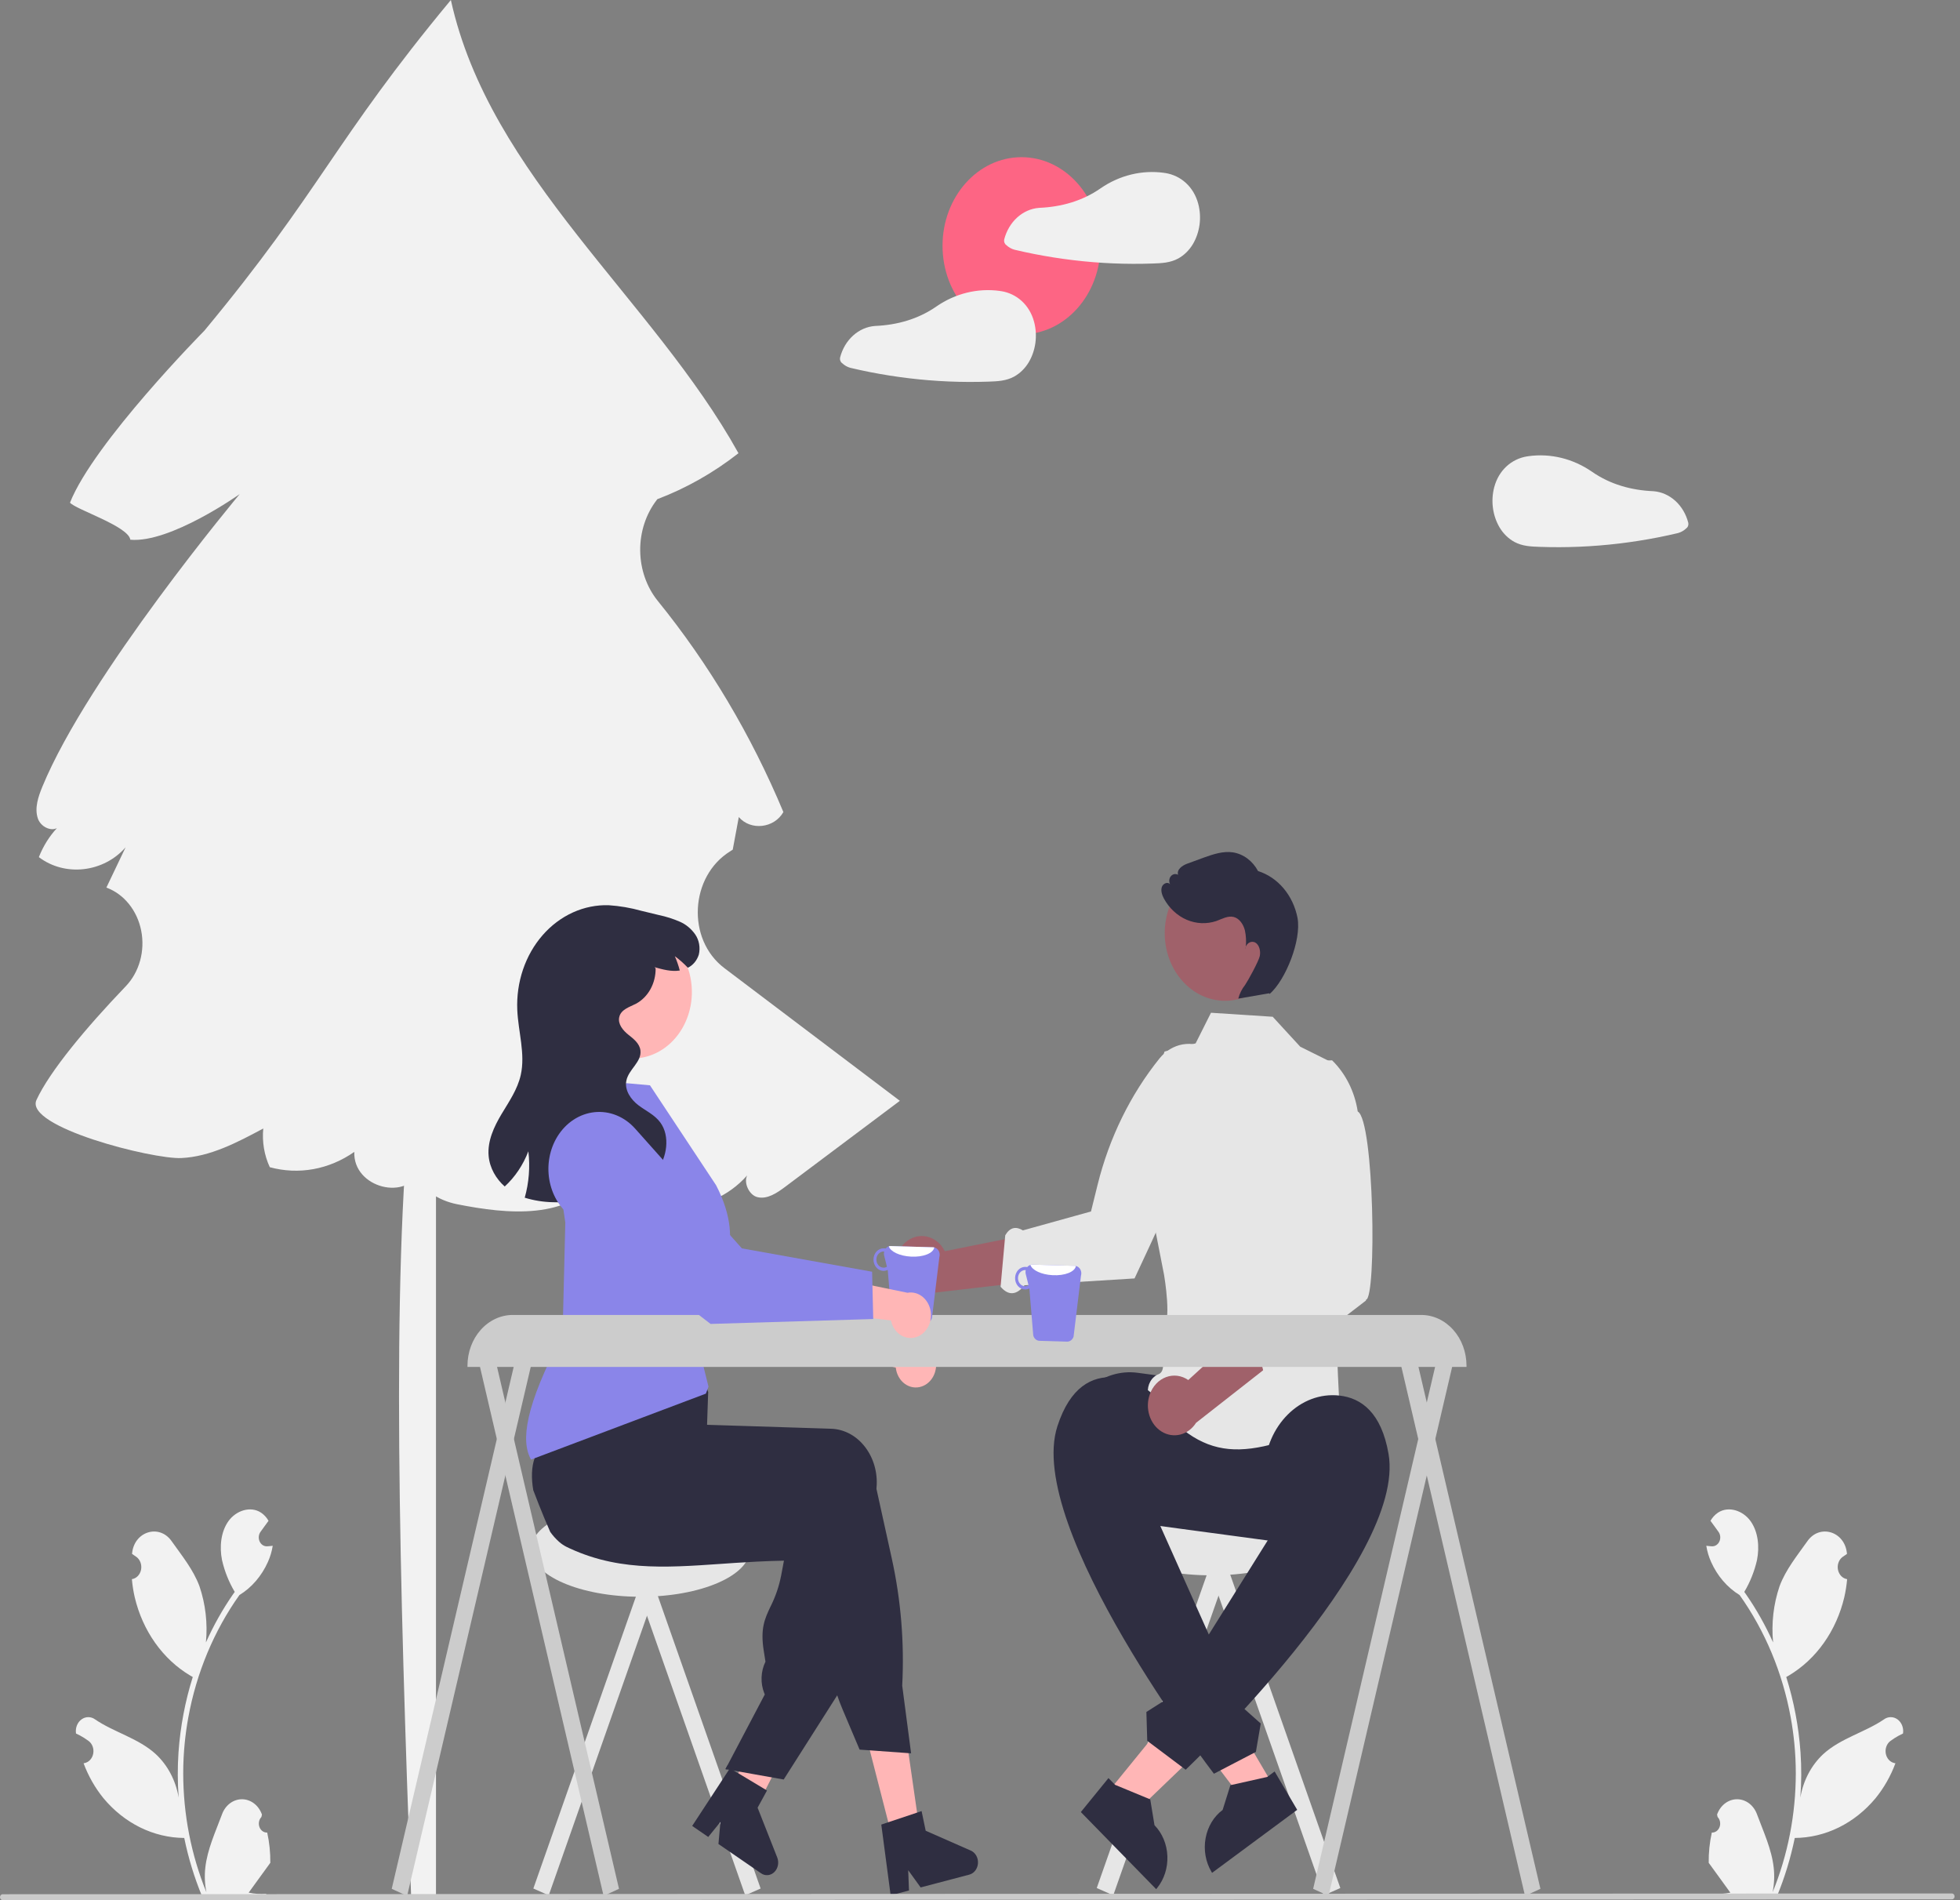 <svg width="358" height="347" viewBox="0 0 358 347" fill="none" xmlns="http://www.w3.org/2000/svg">
<rect x="0" y="0" width="358" height="347" fill="#808080" stroke="none"/>
<g clip-path="url(#clip0_226_1564)">
<path d="M133.395 155.45C133.545 155.358 133.692 155.263 133.836 155.164C134.206 153.178 134.576 151.193 134.945 149.207C137.121 151.742 141.4 151.264 143.087 148.297C137.205 134.225 129.47 121.225 120.142 109.732C118.108 107.214 116.967 103.949 116.934 100.552C116.902 97.155 117.979 93.862 119.964 91.296C119.999 91.249 120.035 91.202 120.07 91.155C125.337 89.16 130.325 86.335 134.884 82.765C119.25 54.595 89.439 32.215 82.353 0C61.036 25.674 58.643 34.716 37.326 60.39C37.326 60.39 17.141 80.818 12.784 91.796C13.854 93.057 23.438 96.083 23.807 98.563C31.116 99.22 43.778 90.235 43.778 90.235C43.778 90.235 16.14 123.28 7.749 143.635C6.994 145.468 6.276 147.561 6.909 149.451C7.414 150.96 9.227 151.83 10.395 151.231C9 152.74 7.88 154.538 7.097 156.527C11.869 160.144 18.906 159.349 22.939 154.737C21.77 157.186 20.601 159.635 19.432 162.084L19.434 162.09C21.013 162.668 22.43 163.699 23.545 165.08C24.66 166.461 25.435 168.144 25.793 169.963C26.15 171.783 26.078 173.675 25.584 175.454C25.089 177.232 24.19 178.836 22.974 180.105C15.721 187.67 9.094 195.622 6.666 200.858C4.381 205.785 27.837 211.723 33.113 211.48C38.389 211.236 43.321 208.636 48.086 206.085C47.853 208.521 48.269 210.981 49.28 213.153C51.889 213.863 54.599 213.982 57.25 213.501C59.901 213.02 62.44 211.95 64.717 210.354C64.432 216.944 74.56 219.553 76.868 213.484C76.002 217.051 80.212 219.26 83.458 219.907C92.72 221.751 103.898 222.872 109.925 214.771C116.862 222.616 129.574 222.467 136.471 214.65C135.792 215.998 136.831 218.268 138.368 218.626C140.179 219.047 141.941 217.84 143.479 216.687C150.44 211.468 157.401 206.249 164.362 201.029L132.311 176.798C125.336 171.524 126.019 159.985 133.395 155.45Z" fill="#F2F2F2"/>
<path d="M79.634 346.68H75.107C72.963 288.955 71.418 233.716 75.107 200.15H79.634L79.634 346.68Z" fill="#F2F2F2"/>
<path d="M312.667 334.659C312.967 334.674 313.263 334.586 313.516 334.406C313.77 334.226 313.968 333.963 314.083 333.653C314.199 333.343 314.227 333 314.163 332.672C314.099 332.343 313.947 332.044 313.727 331.816C313.69 331.652 313.664 331.534 313.627 331.369C313.64 331.334 313.653 331.298 313.667 331.262C313.968 330.463 314.474 329.781 315.12 329.303C315.766 328.825 316.523 328.572 317.297 328.575C318.071 328.578 318.827 328.838 319.47 329.321C320.113 329.805 320.614 330.491 320.91 331.292C322.095 334.492 323.603 337.698 323.975 341.082C324.138 342.577 324.069 344.094 323.771 345.563C326.554 338.755 327.999 331.356 328.008 323.867C328.008 321.988 327.915 320.11 327.729 318.243C327.575 316.712 327.361 315.191 327.088 313.682C325.597 305.493 322.394 297.818 317.744 291.286C315.494 289.909 313.674 287.791 312.529 285.218C312.115 284.294 311.822 283.306 311.66 282.287C311.913 282.324 312.171 282.348 312.425 282.366C312.504 282.371 312.588 282.376 312.667 282.38L312.697 282.382C312.976 282.396 313.252 282.319 313.493 282.161C313.734 282.003 313.93 281.77 314.055 281.49C314.181 281.21 314.232 280.896 314.202 280.585C314.172 280.273 314.062 279.978 313.886 279.735C313.777 279.583 313.667 279.432 313.557 279.281C313.391 279.048 313.22 278.819 313.054 278.586C313.035 278.563 313.017 278.54 313 278.516C312.808 278.25 312.617 277.988 312.425 277.722C312.775 277.114 313.245 276.604 313.799 276.233C315.717 274.973 318.364 275.846 319.75 277.792C321.141 279.739 321.403 282.469 320.92 284.901C320.445 286.97 319.66 288.934 318.598 290.708C318.702 290.857 318.81 291.002 318.914 291.151C320.816 293.894 322.474 296.84 323.863 299.945C323.525 296.466 323.929 292.946 325.04 289.676C326.167 286.628 328.278 284.061 330.138 281.427C332.371 278.262 336.951 279.643 337.344 283.655C337.348 283.694 337.352 283.733 337.356 283.771C337.079 283.946 336.809 284.132 336.545 284.328C336.212 284.577 335.955 284.933 335.806 285.349C335.657 285.764 335.623 286.221 335.71 286.659C335.796 287.096 335.999 287.494 336.29 287.801C336.582 288.107 336.949 288.308 337.344 288.376L337.385 288.383C337.286 289.499 337.112 290.606 336.864 291.693C336.146 294.726 334.877 297.561 333.135 300.019C331.394 302.477 329.219 304.505 326.747 305.976C326.584 306.069 326.426 306.163 326.264 306.251C327.66 310.689 328.536 315.311 328.869 320.002C329.058 322.77 329.047 325.55 328.836 328.316L328.848 328.217C329.381 325.142 330.844 322.367 332.99 320.362C336.177 317.426 340.679 316.345 344.117 313.985C344.482 313.721 344.907 313.581 345.341 313.58C345.776 313.579 346.201 313.717 346.568 313.978C346.934 314.239 347.226 314.612 347.41 315.053C347.594 315.495 347.661 315.986 347.604 316.468C347.599 316.503 347.595 316.537 347.59 316.572C347.077 316.806 346.578 317.075 346.096 317.379C345.82 317.554 345.549 317.739 345.285 317.935C344.952 318.184 344.695 318.54 344.546 318.956C344.397 319.372 344.364 319.829 344.45 320.266C344.536 320.704 344.739 321.102 345.03 321.408C345.322 321.715 345.689 321.915 346.084 321.984L346.125 321.991C346.154 321.995 346.179 322 346.208 322.005C345.332 324.35 344.103 326.508 342.575 328.385C340.686 330.658 338.404 332.474 335.868 333.722C333.331 334.97 330.594 335.624 327.825 335.644H327.82C327.069 339.308 325.979 342.875 324.57 346.286H312.958C312.916 346.142 312.879 345.992 312.842 345.847C313.916 345.923 314.995 345.851 316.055 345.633C315.193 344.447 314.332 343.252 313.47 342.067C313.451 342.044 313.433 342.021 313.416 341.997C312.979 341.39 312.538 340.788 312.101 340.181L312.1 340.18C312.077 338.32 312.268 336.464 312.667 334.659L312.667 334.659Z" fill="#F2F2F2"/>
<path d="M48.806 334.659C48.507 334.674 48.21 334.586 47.957 334.406C47.704 334.226 47.506 333.963 47.39 333.653C47.275 333.343 47.247 333 47.31 332.672C47.374 332.343 47.526 332.044 47.747 331.816C47.783 331.652 47.81 331.534 47.847 331.369C47.834 331.334 47.82 331.298 47.807 331.262C47.505 330.463 47 329.781 46.354 329.303C45.708 328.825 44.95 328.572 44.176 328.575C43.402 328.578 42.646 328.838 42.004 329.321C41.361 329.805 40.86 330.49 40.563 331.292C39.379 334.492 37.87 337.698 37.499 341.082C37.335 342.577 37.404 344.093 37.703 345.563C34.92 338.755 33.475 331.356 33.466 323.867C33.465 321.988 33.558 320.11 33.745 318.243C33.899 316.711 34.112 315.191 34.386 313.682C35.877 305.493 39.079 297.818 43.729 291.286C45.98 289.909 47.8 287.791 48.944 285.218C49.359 284.294 49.652 283.306 49.814 282.287C49.56 282.324 49.302 282.348 49.048 282.366C48.969 282.371 48.886 282.376 48.807 282.38L48.777 282.382C48.498 282.396 48.221 282.319 47.98 282.161C47.739 282.003 47.544 281.77 47.418 281.49C47.292 281.21 47.242 280.896 47.272 280.584C47.301 280.273 47.411 279.978 47.587 279.735C47.697 279.583 47.806 279.432 47.916 279.281C48.083 279.048 48.253 278.819 48.42 278.586C48.439 278.563 48.457 278.54 48.474 278.516C48.665 278.25 48.857 277.988 49.048 277.722C48.699 277.114 48.229 276.604 47.675 276.233C45.756 274.973 43.109 275.846 41.723 277.792C40.333 279.738 40.071 282.469 40.553 284.901C41.028 286.97 41.814 288.934 42.876 290.708C42.772 290.857 42.664 291.002 42.56 291.151C40.658 293.894 39 296.84 37.61 299.945C37.948 296.466 37.545 292.946 36.433 289.676C35.307 286.628 33.195 284.061 31.336 281.427C29.102 278.262 24.523 279.643 24.129 283.655C24.125 283.694 24.122 283.733 24.118 283.771C24.394 283.946 24.664 284.132 24.929 284.328C25.261 284.577 25.519 284.933 25.668 285.349C25.817 285.764 25.85 286.221 25.764 286.659C25.677 287.096 25.475 287.494 25.183 287.801C24.892 288.107 24.524 288.308 24.129 288.376L24.089 288.383C24.187 289.499 24.361 290.606 24.609 291.693C25.328 294.726 26.597 297.561 28.338 300.019C30.079 302.477 32.254 304.505 34.727 305.976C34.889 306.069 35.047 306.162 35.21 306.251C33.813 310.689 32.938 315.311 32.604 320.002C32.416 322.77 32.427 325.55 32.638 328.315L32.625 328.217C32.092 325.142 30.63 322.367 28.484 320.362C25.297 317.426 20.794 316.344 17.357 313.984C16.991 313.721 16.566 313.581 16.132 313.58C15.698 313.579 15.272 313.717 14.906 313.978C14.539 314.239 14.247 314.612 14.063 315.053C13.88 315.495 13.812 315.986 13.87 316.468C13.874 316.503 13.879 316.537 13.884 316.571C14.396 316.806 14.895 317.075 15.378 317.379C15.654 317.554 15.924 317.739 16.189 317.935C16.521 318.184 16.779 318.54 16.927 318.956C17.076 319.372 17.11 319.829 17.023 320.266C16.937 320.704 16.735 321.102 16.443 321.408C16.151 321.715 15.784 321.915 15.389 321.984L15.349 321.991C15.319 321.995 15.294 322 15.265 322.005C16.141 324.35 17.37 326.508 18.899 328.385C20.787 330.658 23.07 332.474 25.606 333.722C28.142 334.97 30.879 335.624 33.649 335.644H33.653C34.405 339.308 35.494 342.875 36.904 346.286H48.515C48.557 346.141 48.594 345.992 48.632 345.847C47.557 345.923 46.478 345.851 45.419 345.633C46.28 344.447 47.142 343.252 48.004 342.066C48.023 342.044 48.041 342.021 48.058 341.996C48.495 341.39 48.936 340.788 49.373 340.181L49.373 340.18C49.396 338.32 49.206 336.464 48.807 334.659L48.806 334.659Z" fill="#F2F2F2"/>
<path d="M220.261 274.915L217.246 276.248L241.8 346.12L244.815 344.787L220.261 274.915Z" fill="#E6E6E6"/>
<path d="M200.325 344.787L203.34 346.12L227.893 276.248L224.878 274.915L200.325 344.787Z" fill="#E6E6E6"/>
<path d="M221.31 287.686C233.141 287.686 242.731 283.528 242.731 278.399C242.731 273.27 233.141 269.112 221.31 269.112C209.479 269.112 199.888 273.27 199.888 278.399C199.888 283.528 209.479 287.686 221.31 287.686Z" fill="#E6E6E6"/>
<path d="M239.185 282.346L204.911 277.736C203.328 277.523 201.798 276.963 200.408 276.087C199.018 275.211 197.796 274.036 196.81 272.63C195.825 271.224 195.097 269.614 194.666 267.892C194.236 266.171 194.112 264.37 194.302 262.595C194.492 260.82 194.992 259.103 195.773 257.545C196.554 255.986 197.601 254.615 198.855 253.51C200.109 252.405 201.544 251.588 203.079 251.105C204.615 250.623 206.22 250.484 207.803 250.697L242.076 255.307C245.274 255.737 248.188 257.574 250.177 260.413C252.167 263.253 253.069 266.862 252.686 270.448C252.302 274.034 250.664 277.302 248.132 279.533C245.601 281.765 242.382 282.777 239.185 282.346V282.346Z" fill="#2F2E41"/>
<path d="M232.465 185.679L237.489 191.143L243.91 194.338C243.349 194.773 240.393 239.45 244.202 241.31C247.445 242.893 244.14 244.203 244.252 247.888C244.364 251.574 244.784 259.154 244.784 259.154C226.955 266.851 220.035 267.597 209.672 254.39C209.6 253.649 209.757 252.904 210.115 252.277C210.473 251.649 211.011 251.178 211.641 250.942C213.939 249.946 210.428 243.387 212.301 242.621C214.175 241.855 212.622 232.817 212.622 232.817L208.632 212.453L207.656 209.377L212.696 192.036L218.386 190.537L221.192 184.947L232.465 185.679Z" fill="#E6E6E6"/>
<path d="M165.299 226.946C165.845 226.444 166.482 226.082 167.166 225.886C167.849 225.691 168.563 225.665 169.256 225.812C169.95 225.959 170.606 226.275 171.179 226.737C171.752 227.199 172.227 227.797 172.572 228.487L189.458 225.114L185.932 234.295L170.437 236.091C169.364 236.663 168.142 236.775 167.001 236.404C165.86 236.032 164.88 235.205 164.246 234.078C163.613 232.95 163.37 231.602 163.564 230.287C163.759 228.973 164.376 227.784 165.299 226.946H165.299Z" fill="#A0616A"/>
<path d="M182.76 234.983C184.242 236.7 185.698 236.494 187.133 234.711L207.228 233.465L207.289 233.334C207.36 233.184 211.595 224.187 215.351 215.767C215.93 214.47 216.497 213.187 217.035 211.952C217.268 211.419 217.495 210.896 217.716 210.383C219.207 206.92 220.395 203.993 220.859 202.455C221.933 199.013 221.925 195.263 220.836 191.828L220.805 191.745L220.735 191.7C219.308 190.784 217.646 190.44 216.022 190.726C214.398 191.011 212.91 191.909 211.802 193.271C206.484 199.877 202.608 207.78 200.48 216.355L199.274 221.234L186.837 224.689C185.568 223.921 184.473 224.111 183.612 225.584L182.76 234.983Z" fill="#E6E6E6"/>
<path d="M202.283 327.387L206.551 331.754L223.602 315.371L217.303 308.925L202.283 327.387Z" fill="#FFB6B6"/>
<path d="M202.466 324.71L203.667 325.939L210.097 328.6L210.871 333.311L210.871 333.311C212.291 334.765 213.139 336.792 213.226 338.946C213.314 341.101 212.636 343.206 211.339 344.799L211.181 344.995L197.419 330.912L202.466 324.71Z" fill="#2F2E41"/>
<path d="M234.614 276.416L230.93 268.439C231.238 260.362 237.485 254.051 244.658 254.856C248.653 255.304 252.319 257.972 253.621 265.501C256.97 284.862 216.566 323.183 216.566 323.183L209.549 317.907L209.391 312.635L213.505 310.022L213.657 305.537L217.56 303.656L234.614 276.416Z" fill="#2F2E41"/>
<path d="M234.718 171.592C235.3 164.801 230.864 158.767 224.809 158.115C218.755 157.462 213.374 162.437 212.792 169.228C212.21 176.018 216.647 182.052 222.702 182.705C228.756 183.358 234.136 178.382 234.718 171.592Z" fill="#A0616A"/>
<path d="M232.623 326.175L227.801 329.744L213.233 310.581L220.35 305.315L232.623 326.175Z" fill="#FFB6B6"/>
<path d="M236.937 330.508L221.388 342.014L221.258 341.793C220.199 339.993 219.821 337.795 220.207 335.682C220.593 333.569 221.712 331.715 223.317 330.527L223.317 330.527L224.735 326.008L231.457 324.504L232.814 323.499L236.937 330.508Z" fill="#2F2E41"/>
<path d="M210.582 275.643L215.142 267.329C215.96 259.296 210.666 251.971 203.468 251.513C199.46 251.258 195.468 253.253 193.136 260.462C187.139 279.002 221.727 323.914 221.727 323.914L229.391 319.928L230.279 314.748L226.578 311.448L227.051 306.992L223.458 304.452L210.582 275.643Z" fill="#2F2E41"/>
<path d="M227.522 173.354C227.532 173.195 227.542 173.035 227.552 172.875C227.505 173.029 227.495 173.194 227.522 173.354V173.354Z" fill="#2F2E41"/>
<path d="M236.998 167.636C236.604 165.609 235.724 163.74 234.454 162.231C233.183 160.723 231.57 159.631 229.787 159.073C229.299 158.156 228.633 157.372 227.839 156.781C227.045 156.19 226.142 155.806 225.199 155.657C223.426 155.392 221.649 155.981 219.945 156.589C218.892 156.964 217.842 157.349 216.794 157.744C215.941 158.065 214.893 158.798 215.176 159.756C214.961 159.63 214.715 159.587 214.475 159.635C214.236 159.682 214.018 159.817 213.854 160.018C213.69 160.219 213.591 160.475 213.57 160.746C213.549 161.017 213.609 161.289 213.741 161.518C213.345 160.946 212.431 161.313 212.211 161.993C211.991 162.673 212.25 163.428 212.571 164.055C213.54 165.84 215.008 167.214 216.747 167.962C218.486 168.71 220.398 168.79 222.182 168.19C223.225 167.807 224.291 167.178 225.36 167.459C226.369 167.725 227.095 168.774 227.382 169.89C227.592 170.867 227.649 171.876 227.552 172.875C227.688 172.52 227.944 172.241 228.263 172.097C228.583 171.954 228.94 171.959 229.256 172.11C230.018 172.536 230.292 173.66 230.103 174.591C229.914 175.522 227.934 179.133 227.41 179.886C226.837 180.597 226.415 181.445 226.177 182.365C228.055 182.041 229.933 181.717 231.811 181.393L231.913 181.508C234.824 178.971 237.735 171.688 236.998 167.636Z" fill="#2F2E41"/>
<path d="M210.016 254.629C210.276 253.894 210.676 253.231 211.189 252.687C211.702 252.144 212.315 251.734 212.985 251.485C213.655 251.236 214.365 251.155 215.066 251.247C215.767 251.339 216.441 251.603 217.041 252.019L230.345 239.877L231.236 249.823L218.466 259.829C217.776 260.913 216.755 261.676 215.596 261.973C214.438 262.269 213.223 262.079 212.182 261.438C211.14 260.797 210.344 259.75 209.945 258.495C209.546 257.241 209.571 255.865 210.016 254.63L210.016 254.629Z" fill="#A0616A"/>
<path d="M231.065 251.668C232.668 252.311 233.908 251.833 234.414 249.094L249.496 237.506L249.493 237.358C251.46 237.187 251.01 204.569 247.993 202.973C247.442 199.38 245.812 196.105 243.373 193.694L243.31 193.639L243.23 193.637C241.586 193.613 239.984 194.217 238.688 195.351C237.392 196.485 236.479 198.08 236.099 199.874C234.309 208.545 234.34 217.564 236.19 226.219L237.248 231.141L230.664 237.391C228.845 236.857 228.038 237.678 228.171 239.758L231.065 251.668Z" fill="#E6E6E6"/>
<path d="M116.019 279.682L113.206 280.925L136.116 346.12L138.929 344.877L116.019 279.682Z" fill="#E6E6E6"/>
<path d="M97.417 344.877L100.23 346.12L123.14 280.925L120.327 279.682L97.417 344.877Z" fill="#E6E6E6"/>
<path d="M116.997 291.597C128.036 291.597 136.985 287.718 136.985 282.932C136.985 278.147 128.036 274.267 116.997 274.267C105.958 274.267 97.01 278.147 97.01 282.932C97.01 287.718 105.958 291.597 116.997 291.597Z" fill="#E6E6E6"/>
<path d="M104.87 183.073C105.323 186.251 106.882 189.097 109.206 190.985C111.529 192.873 114.426 193.65 117.26 193.143C117.581 193.086 117.897 193.012 118.209 192.923C120.828 192.18 123.104 190.365 124.59 187.835C126.075 185.305 126.663 182.243 126.238 179.252C126.104 178.299 125.867 177.368 125.535 176.479C124.513 173.74 122.632 171.517 120.247 170.229C117.862 168.941 115.139 168.678 112.593 169.491C110.047 170.303 107.855 172.134 106.431 174.637C105.008 177.14 104.453 180.142 104.87 183.073H104.87Z" fill="#FFB6B6"/>
<path d="M163.203 336.487L168.063 334.867L164.848 312.589L157.676 314.981L163.203 336.487Z" fill="#FFB6B6"/>
<path d="M133.402 327.694C133.698 327.983 133.995 328.268 134.294 328.554C134.891 329.125 135.494 329.69 136.099 330.248C136.403 330.527 136.711 330.807 137.016 331.082L137.014 331.093L137.033 331.1L137.039 331.105L137.53 331.337L138.571 329.295L139.05 328.354L139.728 327.021L140.971 324.583L147.511 311.746L140.621 308.489L140.179 309.673L140.175 309.672L139.956 310.259L135.842 321.208L135.002 323.446L134.976 323.514L134.471 324.851L134.035 326.01L133.549 327.304L133.402 327.694Z" fill="#FFB6B6"/>
<path d="M97.403 272.138C97.742 273.037 98.092 273.935 98.446 274.825C99.103 276.483 99.786 278.122 100.496 279.744C100.495 279.748 100.498 279.748 100.501 279.752C100.957 280.402 101.479 280.99 102.056 281.505C102.08 281.532 102.108 281.552 102.131 281.575C102.558 281.948 103.023 282.26 103.517 282.504C103.696 282.589 103.877 282.675 104.056 282.76C104.701 283.058 105.343 283.328 105.984 283.58C107.126 284.023 108.265 284.398 109.403 284.706C109.495 284.733 109.586 284.757 109.678 284.781C114.371 286.015 119.082 286.207 124.051 286.034C126.505 285.951 129.023 285.776 131.63 285.595C132.482 285.532 133.337 285.475 134.202 285.418C134.268 285.415 134.337 285.408 134.405 285.405C135.641 285.323 136.896 285.249 138.181 285.183C139.798 285.1 141.463 285.038 143.189 285.005L142.695 287.636C142.307 289.66 141.645 291.604 140.731 293.402C139.682 295.627 138.852 297.386 139.503 301.473L139.815 303.451C139.384 304.329 139.141 305.307 139.104 306.308C139.067 307.31 139.237 308.307 139.602 309.222L139.69 309.44L132.947 322.245L132.51 323.075L134.975 323.513L138.007 324.056L143.146 324.969L152.918 309.6L153.386 308.867L153.392 308.826L157.154 276.625C157.184 276.341 157.204 276.051 157.211 275.762C157.257 274.453 157.071 273.146 156.662 271.918C156.253 270.69 155.63 269.566 154.83 268.611C154.064 267.689 153.142 266.947 152.118 266.429C151.094 265.91 149.989 265.625 148.866 265.59L146.276 265.508L140.983 265.338L137.255 265.222L137.181 265.22L126.187 264.869L125.913 261.197L125.779 261.112L121.506 258.442L106.73 249.207L106.692 249.185L105.72 248.577L105.566 248.779C105.52 248.839 105.474 248.9 105.431 248.961C104.122 250.83 102.986 252.845 102.042 254.973C100.469 258.444 99.073 262.013 97.862 265.662C97.809 265.821 97.762 265.965 97.719 266.095L97.704 266.134C97.685 266.195 97.672 266.235 97.668 266.246C97.067 267.871 97.028 269.977 97.403 272.138Z" fill="#2F2E41"/>
<path d="M98.41 260.203C98.494 259.974 98.591 259.743 98.69 259.521C99.468 257.839 100.327 256.206 101.265 254.63C102.322 252.834 103.553 250.929 104.988 248.883C105.682 247.893 106.424 246.866 107.212 245.803C107.607 245.271 108.016 244.729 108.438 244.179C108.455 244.153 108.474 244.128 108.493 244.105L108.614 243.943L123.806 249.03L128.251 250.909L129.353 254.215L129.323 255.029C129.326 255.03 129.326 255.03 129.322 255.033L129.247 257.255L129.246 257.259L129.148 260.194L129.175 260.195L137.928 260.471L146.948 260.758L151.793 260.913C152.916 260.947 154.022 261.232 155.046 261.751C156.07 262.269 156.991 263.011 157.757 263.933C158.558 264.888 159.18 266.012 159.589 267.24C159.998 268.468 160.184 269.775 160.138 271.085C160.131 271.35 160.113 271.622 160.086 271.888L162.884 284.587C164.559 292.182 165.202 300.018 164.792 307.828L166.414 320.189L165.939 320.154L158.875 319.643L157.01 319.51L153.898 312.164C153.544 311.326 153.215 310.471 152.92 309.602C152.432 308.182 152.024 306.729 151.701 305.251L146.245 280.327C145.55 280.337 144.862 280.342 144.182 280.342C141.034 280.355 138.024 280.287 135.15 280.137C125.807 279.657 117.845 278.334 110.906 276.102C108.956 275.477 107.086 274.778 105.294 274.006C104.636 273.725 103.989 273.434 103.353 273.131C103.203 273.063 103.056 272.995 102.909 272.923C101.594 272.283 100.443 271.283 99.562 270.015C98.68 268.746 98.096 267.251 97.864 265.664C97.578 263.822 97.768 261.928 98.41 260.203V260.203Z" fill="#2F2E41"/>
<path d="M162.249 332.773L167.507 331.014L168.332 330.737L169.08 334.326L177.329 337.954C177.737 338.133 178.083 338.453 178.317 338.869C178.551 339.284 178.66 339.772 178.629 340.262C178.598 340.752 178.428 341.218 178.144 341.592C177.859 341.966 177.476 342.228 177.05 342.34L168.159 344.678L165.886 341.532L166.029 345.238L162.68 346.12L160.971 333.202L162.249 332.773Z" fill="#2F2E41"/>
<path d="M132.947 322.245L132.51 323.075L132.822 323.131L132.947 322.245Z" fill="#2F2E41"/>
<path d="M134.497 323.622L139.337 326.522L140.097 326.976L138.377 330.116L141.962 339.204C142.14 339.653 142.185 340.154 142.09 340.634C141.996 341.113 141.767 341.547 141.438 341.87C141.108 342.194 140.695 342.391 140.258 342.432C139.822 342.474 139.385 342.357 139.012 342.1L131.227 336.746L131.586 332.716L129.362 335.463L126.43 333.447L133.32 322.918L134.497 323.622Z" fill="#2F2E41"/>
<path d="M168.349 253.197C167.834 253.374 167.291 253.422 166.758 253.338C166.225 253.254 165.715 253.04 165.263 252.711C164.812 252.382 164.43 251.946 164.146 251.433C163.861 250.921 163.68 250.345 163.615 249.745L150.825 246.637L155.686 241.304L167.086 245.073C167.991 245.018 168.883 245.337 169.592 245.969C170.302 246.602 170.78 247.505 170.935 248.506C171.091 249.508 170.913 250.538 170.437 251.403C169.96 252.268 169.217 252.906 168.349 253.197V253.197Z" fill="#FFB6B6"/>
<path d="M130.787 246.497L107.179 223.87C105.309 222.075 104.151 219.521 103.959 216.768C103.766 214.016 104.555 211.291 106.152 209.19V209.19C107.038 208.028 108.14 207.099 109.382 206.469C110.623 205.839 111.973 205.523 113.336 205.543C114.699 205.564 116.041 205.921 117.267 206.589C118.492 207.257 119.572 208.219 120.429 209.407L137.766 233.45L161.02 240.491L160.417 249.105L130.787 246.497Z" fill="#8A85E9"/>
<path d="M103.254 223.268L102.754 243.804C95.873 256.841 95.091 263.172 96.995 266.548L128.931 254.503L129.408 253.226L127.243 244.504L129.922 235.036C130.393 234.047 136.797 227.97 130.794 216.441L118.718 198.196L114.352 197.802C112.757 202.394 110.325 204.672 107.451 205.731C100.952 212.411 101.906 213.498 103.254 223.268Z" fill="#8A85E9"/>
<path d="M127.643 174.323C127.475 174.857 127.211 175.345 126.867 175.759C126.523 176.172 126.107 176.502 125.644 176.727C124.906 175.946 124.108 175.24 123.259 174.617C123.628 175.457 123.93 176.332 124.163 177.232C124.146 177.236 124.132 177.236 124.116 177.24C122.584 177.469 121.045 177.044 119.547 176.622L119.755 176.836C119.768 178.183 119.438 179.506 118.804 180.65C118.169 181.794 117.257 182.711 116.174 183.294C114.975 183.912 113.393 184.341 113.097 185.78C112.835 187.054 113.819 188.195 114.767 188.953C115.714 189.71 116.823 190.539 116.977 191.835C117.226 193.945 114.814 195.282 114.404 197.358C114.048 199.136 115.274 200.831 116.621 201.849C117.968 202.866 119.554 203.567 120.595 204.968C122.439 207.451 121.845 211.411 119.943 213.841C119.738 214.105 119.518 214.356 119.285 214.59C118.764 213.853 118.195 213.16 117.582 212.518C116.844 211.737 116.046 211.031 115.197 210.408C115.566 211.249 115.868 212.123 116.1 213.023C116.404 214.177 116.596 215.364 116.675 216.564C115.305 217.294 113.869 217.853 112.392 218.233C108.672 219.254 104.844 219.696 101.017 219.545C99.269 219.514 97.531 219.238 95.844 218.723C96.616 215.986 96.842 213.092 96.506 210.246C95.549 212.747 94.068 214.952 92.189 216.674C90.614 215.284 89.445 213.313 89.25 211.094C89.011 208.366 90.234 205.759 91.591 203.48C92.952 201.201 94.517 198.978 95.115 196.322C95.988 192.449 94.655 188.421 94.483 184.432C94.375 181.923 94.73 179.415 95.525 177.067C96.32 174.719 97.54 172.58 99.106 170.785C100.673 168.99 102.554 167.577 104.63 166.634C106.706 165.692 108.933 165.24 111.172 165.308C113.191 165.44 115.194 165.784 117.155 166.333C118.22 166.589 119.282 166.849 120.346 167.105C121.663 167.379 122.954 167.79 124.203 168.333C125.291 168.81 126.248 169.601 126.974 170.628C127.332 171.145 127.578 171.747 127.694 172.388C127.81 173.029 127.792 173.691 127.643 174.323Z" fill="#2F2E41"/>
<path d="M267.863 249.629H85.386V249.402C85.388 246.944 86.26 244.588 87.809 242.851C89.358 241.113 91.459 240.136 93.65 240.133H259.598C261.79 240.136 263.89 241.113 265.44 242.851C266.989 244.588 267.86 246.944 267.863 249.402V249.629Z" fill="#CCCCCC"/>
<path d="M281.362 344.932L278.549 346.226L255.639 248.199L258.452 246.905L281.362 344.932Z" fill="#CCCCCC"/>
<path d="M239.851 344.932L242.664 346.226L265.573 248.199L262.76 246.905L239.851 344.932Z" fill="#CCCCCC"/>
<path d="M113.062 344.932L110.249 346.226L87.34 248.199L90.153 246.905L113.062 344.932Z" fill="#CCCCCC"/>
<path d="M71.551 344.932L74.364 346.226L97.273 248.199L94.461 246.905L71.551 344.932Z" fill="#CCCCCC"/>
<path d="M197.444 232.959C197.498 232.775 197.517 232.58 197.499 232.386C197.48 232.193 197.425 232.007 197.337 231.839C197.249 231.672 197.13 231.528 196.989 231.416C196.847 231.305 196.685 231.228 196.515 231.193C196.452 231.178 196.388 231.169 196.323 231.166L188.557 230.941C188.383 230.939 188.21 230.978 188.05 231.056C187.89 231.133 187.747 231.247 187.628 231.391C187.52 231.365 187.409 231.352 187.297 231.352C187.056 231.345 186.815 231.392 186.589 231.489C186.363 231.586 186.157 231.732 185.981 231.919C185.806 232.106 185.665 232.33 185.567 232.578C185.468 232.826 185.415 233.093 185.409 233.365C185.403 233.636 185.444 233.906 185.531 234.159C185.618 234.412 185.749 234.644 185.916 234.84C186.083 235.037 186.282 235.194 186.504 235.304C186.725 235.414 186.963 235.474 187.205 235.481C187.483 235.487 187.759 235.423 188.013 235.295L188.727 243.863C188.796 244.144 188.944 244.394 189.149 244.573C189.355 244.752 189.607 244.852 189.867 244.858L194.916 245.004C195.174 245.009 195.427 244.922 195.639 244.756C195.851 244.59 196.01 244.352 196.094 244.078L197.444 232.959ZM187.221 234.89C186.873 234.88 186.542 234.715 186.302 234.431C186.061 234.148 185.931 233.77 185.939 233.379C185.947 232.988 186.093 232.617 186.345 232.346C186.597 232.076 186.934 231.929 187.283 231.937C187.307 231.937 187.329 231.95 187.354 231.95C187.299 232.186 187.3 232.435 187.358 232.671L187.866 234.713C187.669 234.837 187.446 234.898 187.221 234.89V234.89Z" fill="#8A85E9"/>
<path d="M196.515 231.193C196.349 232.254 194.489 233 192.252 232.87C190.195 232.764 188.514 231.954 188.206 230.994C188.32 230.956 188.438 230.938 188.557 230.941L196.323 231.166C196.388 231.169 196.452 231.178 196.515 231.193Z" fill="white"/>
<path d="M171.577 229.568C171.632 229.384 171.651 229.189 171.632 228.995C171.614 228.802 171.559 228.616 171.471 228.448C171.383 228.281 171.264 228.137 171.122 228.025C170.98 227.914 170.819 227.838 170.648 227.802C170.585 227.787 170.521 227.778 170.457 227.775L162.691 227.55C162.516 227.548 162.344 227.587 162.184 227.665C162.024 227.742 161.88 227.856 161.762 228C161.653 227.974 161.542 227.961 161.431 227.961C160.943 227.948 160.47 228.153 160.117 228.53C159.764 228.907 159.558 229.427 159.546 229.974C159.534 230.521 159.716 231.051 160.052 231.448C160.388 231.845 160.851 232.076 161.338 232.09C161.617 232.096 161.893 232.033 162.146 231.904L162.861 240.472C162.929 240.754 163.077 241.003 163.283 241.182C163.488 241.362 163.74 241.462 164 241.467L169.049 241.613C169.308 241.618 169.561 241.531 169.773 241.365C169.984 241.199 170.144 240.961 170.228 240.687L171.577 229.568ZM161.355 231.499C161.006 231.489 160.675 231.324 160.435 231.041C160.195 230.757 160.064 230.379 160.073 229.988C160.081 229.597 160.227 229.226 160.479 228.955C160.731 228.685 161.068 228.538 161.416 228.546C161.441 228.546 161.463 228.559 161.487 228.559C161.432 228.796 161.433 229.044 161.491 229.28L162 231.322C161.803 231.446 161.58 231.507 161.355 231.499V231.499Z" fill="#8A85E9"/>
<path d="M170.648 227.802C170.483 228.863 168.623 229.609 166.386 229.479C164.329 229.373 162.647 228.563 162.339 227.603C162.453 227.565 162.572 227.548 162.691 227.551L170.457 227.776C170.521 227.778 170.585 227.787 170.648 227.802V227.802Z" fill="white"/>
<path d="M167.769 244.013C167.274 244.249 166.739 244.361 166.201 244.34C165.662 244.319 165.135 244.166 164.655 243.892C164.176 243.618 163.756 243.229 163.424 242.753C163.093 242.277 162.859 241.726 162.738 241.137L149.729 239.553L154.063 233.676L165.753 236.082C166.648 235.92 167.565 236.132 168.329 236.678C169.094 237.224 169.654 238.065 169.902 239.043C170.151 240.02 170.071 241.066 169.678 241.982C169.285 242.898 168.606 243.621 167.769 244.013V244.013Z" fill="#FFB6B6"/>
<path d="M129.788 241.773L104.191 222.053C102.164 220.487 100.773 218.084 100.324 215.369C99.875 212.655 100.404 209.852 101.796 207.575V207.575C102.567 206.315 103.577 205.261 104.753 204.488C105.928 203.715 107.241 203.242 108.598 203.102C109.955 202.962 111.323 203.159 112.605 203.679C113.887 204.198 115.05 205.028 116.014 206.109L135.507 227.976L159.292 232.24L159.499 240.877L129.788 241.773Z" fill="#8A85E9"/>
<path d="M356.528 346.86L0.482 347C0.354 347 0.232 346.942 0.142 346.841C0.052 346.74 0.001 346.603 0.001 346.459C0.001 346.316 0.052 346.179 0.142 346.078C0.232 345.977 0.354 345.919 0.482 345.919L356.528 345.78C356.656 345.78 356.778 345.836 356.869 345.938C356.959 346.039 357.01 346.177 357.01 346.32C357.01 346.463 356.959 346.601 356.869 346.702C356.778 346.804 356.656 346.86 356.528 346.86V346.86Z" fill="#CACACA"/>
<path d="M186.58 61.057C194.546 61.057 201.004 53.815 201.004 44.881C201.004 35.947 194.546 28.704 186.58 28.704C178.614 28.704 172.156 35.947 172.156 44.881C172.156 53.815 178.614 61.057 186.58 61.057Z" fill="#FD6584"/>
<path d="M218.864 37.222C218.03 34.088 215.673 32.042 212.825 31.593C212.794 31.588 212.764 31.595 212.733 31.592C212.693 31.579 212.651 31.568 212.61 31.561C208.575 31.009 204.494 32.006 201.029 34.388C197.69 36.725 193.8 37.783 189.867 37.954C189.844 37.955 189.821 37.956 189.798 37.958C188.336 38.067 186.94 38.679 185.799 39.71C184.658 40.741 183.829 42.141 183.423 43.72C183.38 43.913 183.393 44.117 183.46 44.302C183.527 44.486 183.644 44.642 183.796 44.747C184.231 45.161 184.747 45.455 185.303 45.605C186.5 45.889 187.703 46.15 188.909 46.387C191.263 46.849 193.63 47.222 196.008 47.507C200.837 48.088 205.696 48.294 210.55 48.124C212.166 48.067 213.726 48.007 215.207 47.207C216.284 46.61 217.205 45.709 217.878 44.592C218.513 43.519 218.929 42.303 219.1 41.03C219.27 39.756 219.19 38.457 218.864 37.222V37.222Z" fill="#F0F0F0"/>
<path d="M273.913 96.336C274.586 97.453 275.507 98.354 276.584 98.951C278.065 99.751 279.624 99.811 281.241 99.867C286.095 100.037 290.954 99.831 295.782 99.251C298.159 98.965 300.525 98.592 302.882 98.13C304.088 97.894 305.29 97.633 306.488 97.348C307.044 97.198 307.56 96.904 307.995 96.49C308.147 96.386 308.264 96.23 308.331 96.045C308.398 95.861 308.411 95.657 308.368 95.464C307.962 93.885 307.133 92.485 305.992 91.454C304.851 90.423 303.455 89.811 301.993 89.701C301.97 89.7 301.947 89.699 301.924 89.698C297.991 89.526 294.101 88.469 290.762 86.132C287.297 83.749 283.215 82.753 279.181 83.304C279.14 83.312 279.098 83.322 279.058 83.336C279.027 83.338 278.997 83.332 278.966 83.337C276.118 83.786 273.761 85.832 272.927 88.966C272.601 90.2 272.521 91.5 272.691 92.773C272.861 94.047 273.278 95.263 273.913 96.336V96.336Z" fill="#F0F0F0"/>
<path d="M188.885 58.791C188.051 55.657 185.694 53.611 182.846 53.162C182.815 53.157 182.785 53.163 182.754 53.161C182.713 53.147 182.672 53.137 182.631 53.13C178.596 52.578 174.514 53.575 171.049 55.957C167.711 58.294 163.821 59.352 159.889 59.523C159.865 59.524 159.842 59.525 159.819 59.527C158.357 59.636 156.961 60.248 155.82 61.279C154.679 62.31 153.85 63.71 153.444 65.289C153.401 65.482 153.414 65.686 153.481 65.871C153.548 66.055 153.665 66.211 153.816 66.316C154.252 66.73 154.768 67.023 155.323 67.173C156.521 67.458 157.724 67.719 158.93 67.956C161.284 68.418 163.651 68.791 166.029 69.076C170.858 69.657 175.717 69.862 180.571 69.693C182.187 69.636 183.746 69.576 185.228 68.776C186.305 68.179 187.226 67.278 187.899 66.161C188.533 65.088 188.95 63.872 189.121 62.599C189.291 61.325 189.211 60.026 188.885 58.791V58.791Z" fill="#F0F0F0"/>
</g>
<defs>
<clipPath id="clip0_226_1564">
<rect width="357.01" height="347" fill="white"/>
</clipPath>
</defs>
</svg>
